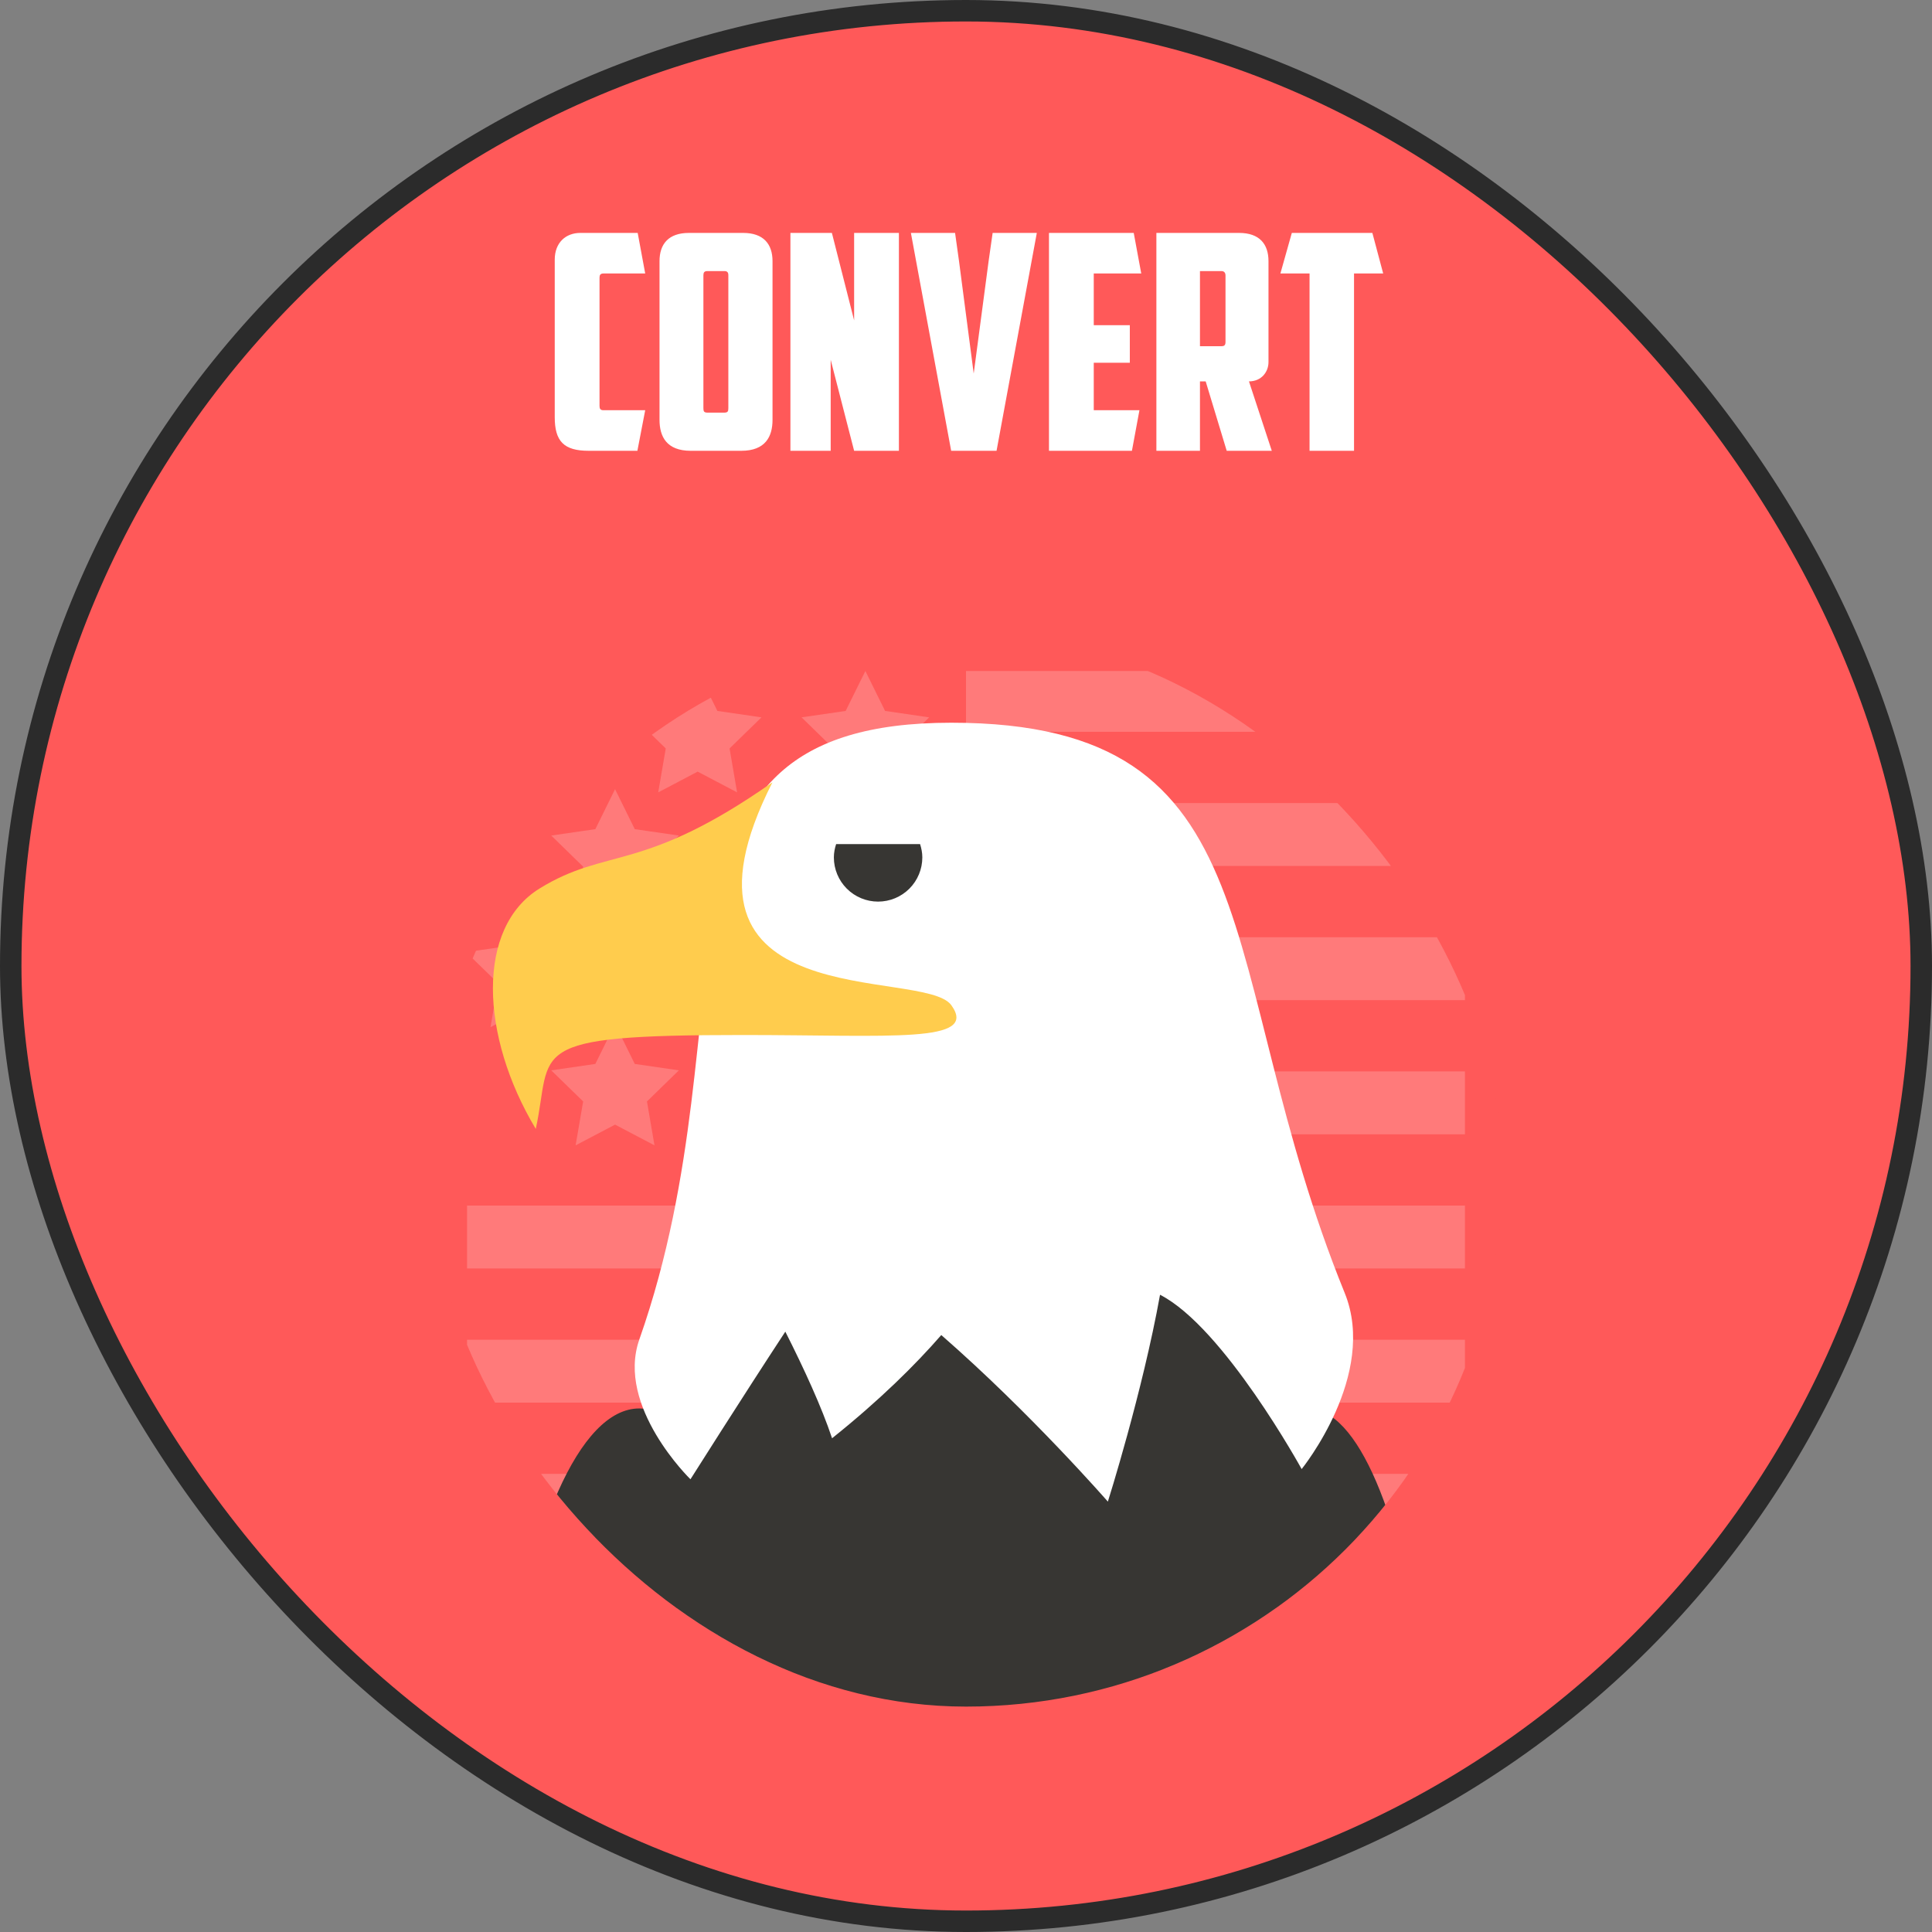 <svg width="180" height="180" viewBox="0 0 180 180" fill="none" xmlns="http://www.w3.org/2000/svg">
<rect x="0" y="0" width="180" height="180" fill="#808080" stroke="none"/>
<rect x="1" y="1" width="178" height="178" rx="89" fill="#FF5959"/>
<rect x="1" y="1" width="178" height="178" rx="89" stroke="#2B2B2B" stroke-width="2"/>
<path d="M59.384 42H54.848C52.524 42 51.684 41.104 51.684 38.864V24.192C51.684 22.596 52.72 21.7 54.064 21.7H59.412L60.112 25.48H56.22C55.94 25.48 55.856 25.62 55.856 25.872V37.828C55.856 38.08 55.94 38.22 56.22 38.22H60.112L59.384 42ZM67.493 25.256H65.897C65.618 25.256 65.534 25.396 65.534 25.648V38.024C65.534 38.332 65.59 38.444 65.925 38.444H67.466C67.802 38.444 67.858 38.332 67.858 38.024V25.648C67.858 25.396 67.773 25.256 67.493 25.256ZM71.974 24.332V39.116C71.974 40.656 71.329 42 69.061 42H64.358C62.09 42 61.446 40.656 61.446 39.116V24.332C61.446 22.736 62.285 21.7 64.189 21.7H69.23C71.133 21.7 71.974 22.736 71.974 24.332ZM73.641 42V21.7H77.505L79.577 29.848V21.7H83.749V42H79.577L77.393 33.516V42H73.641ZM92.118 24.248L92.482 21.7H96.598L92.846 42H88.618L84.866 21.7H88.982L89.346 24.304L90.718 34.804L92.118 24.248ZM97.731 42V21.7H105.627L106.327 25.48H101.903V30.296H105.263V33.796H101.903V38.22H106.159L105.459 42H97.731ZM113.786 25.256H111.798V32.256H113.786C114.094 32.256 114.178 32.144 114.178 31.836V25.676C114.178 25.424 114.066 25.256 113.786 25.256ZM118.182 24.332V33.74C118.182 34.636 117.538 35.532 116.362 35.532L118.49 42H114.29L112.33 35.532H111.798V42H107.738V21.7H115.438C117.342 21.7 118.182 22.736 118.182 24.332ZM120.356 21.7H127.86L128.868 25.48H126.152V42H122.008V25.48H119.292L120.356 21.7Z" fill="white"/>
<g clip-path="url(#clip0_19_6)">
<rect x="40" y="59" width="100" height="100" rx="50" fill="#FF5959"/>
<path d="M90 62.516V68.18H136.484V62.516H90ZM49.375 62.516L47.538 66.237L43.431 66.834L46.403 69.731L45.701 73.822L49.375 71.89L53.048 73.822L52.347 69.731L55.319 66.834L51.211 66.237L49.375 62.516ZM65 62.516L63.163 66.237L59.055 66.834L62.027 69.731L61.326 73.822L65 71.89L68.673 73.822L67.972 69.731L70.944 66.834L66.836 66.237L65 62.516ZM80.625 62.516L78.788 66.237L74.68 66.834L77.652 69.731L76.951 73.822L80.625 71.89L84.298 73.822L83.597 69.731L86.569 66.834L82.461 66.237L80.625 62.516ZM72.929 73.138L71.092 76.859L66.985 77.456L69.957 80.353L69.255 84.444L72.929 82.512L76.602 84.444L75.901 80.353L78.873 77.456L74.765 76.859L72.929 73.138ZM57.304 73.528L55.467 77.25L51.36 77.847L54.332 80.744L53.63 84.835L57.304 82.903L60.977 84.835L60.276 80.744L63.248 77.847L59.14 77.25L57.304 73.528ZM90 74.82V80.68H136.484V74.82H90ZM49.375 84.391L47.538 88.113L43.431 88.71L46.403 91.606L45.701 95.698L49.375 93.766L53.049 95.697L52.347 91.606L55.319 88.71L51.211 88.113L49.375 84.391ZM65 84.391L63.163 88.113L59.055 88.71L62.027 91.606L61.326 95.698L65 93.766L68.673 95.697L67.972 91.606L70.944 88.71L66.836 88.113L65 84.391ZM80.625 84.391L78.788 88.113L74.68 88.71L77.652 91.606L76.951 95.698L80.625 93.766L84.298 95.697L83.597 91.606L86.569 88.71L82.461 88.113L80.625 84.391ZM90 87.32V93.18H136.484V87.32H90ZM57.304 95.403L55.467 99.125L51.36 99.722L54.332 102.619L53.63 106.709L57.304 104.778L60.977 106.709L60.276 102.619L63.248 99.722L59.14 99.125L57.304 95.403ZM72.929 95.404L71.092 99.125L66.985 99.722L69.957 102.619L69.255 106.709L72.929 104.778L76.602 106.709L75.901 102.619L78.873 99.722L74.765 99.125L72.929 95.404ZM90 99.82V105.68H136.484V99.82H90ZM43.515 112.32V118.18H136.484V112.32H43.515ZM43.515 124.82V130.68H136.484V124.82H43.515ZM43.515 137.32V143.18H136.484V137.32H43.515ZM43.515 149.82V155.484H136.484V149.82H43.515Z" fill="white" fill-opacity="0.2"/>
<g clip-path="url(#clip1_19_6)">
<path d="M59.561 131.222C60.478 131.222 61.37 131.558 62.236 132.142C66.036 109.625 118.797 109.23 122.667 131.336C127.295 132.48 131.222 143.497 133.078 159H46.967C49.17 142.614 53.972 131.222 59.561 131.222Z" fill="#373633"/>
<path d="M59.564 124.8C70.461 93.814 58.078 67.334 88.633 67.334C119.189 67.334 112.9 90.036 125.281 120.458C128.389 128.097 121.272 136.87 121.272 136.87C121.272 136.87 114.017 123.658 108.078 120.631C106.436 129.733 103.217 139.903 103.217 139.903C103.217 139.903 96.047 131.667 87.697 124.383C85.256 127.186 81.961 130.447 77.522 134C76.553 131.089 74.903 127.503 73.167 124.067C69.089 130.283 64.328 137.82 64.328 137.82C64.328 137.82 57.364 131.056 59.564 124.8Z" fill="white"/>
<path d="M71.964 72.889C59.853 81.386 56.57 78.889 50.264 82.783C44.361 86.428 44.709 96.5 49.917 105.178C51.525 97.786 48.528 96.43 69.189 96.43C83.078 96.43 91.211 97.233 88.634 93.653C86.056 90.072 60.781 94.928 71.964 72.889Z" fill="#FFCC4D"/>
<path d="M85.931 79.88C85.931 80.973 85.496 82.022 84.724 82.794C83.951 83.567 82.903 84.001 81.81 84.001C80.717 84.001 79.669 83.567 78.896 82.794C78.123 82.022 77.689 80.973 77.689 79.88C77.689 79.444 77.775 79.033 77.9 78.642H85.722C85.844 79.033 85.931 79.444 85.931 79.88Z" fill="#373633"/>
</g>
</g>
<defs>
<clipPath id="clip0_19_6">
<rect x="40" y="59" width="100" height="100" rx="50" fill="white"/>
</clipPath>
<clipPath id="clip1_19_6">
<rect width="100" height="100" fill="white" transform="translate(40 59)"/>
</clipPath>
</defs>
</svg>
